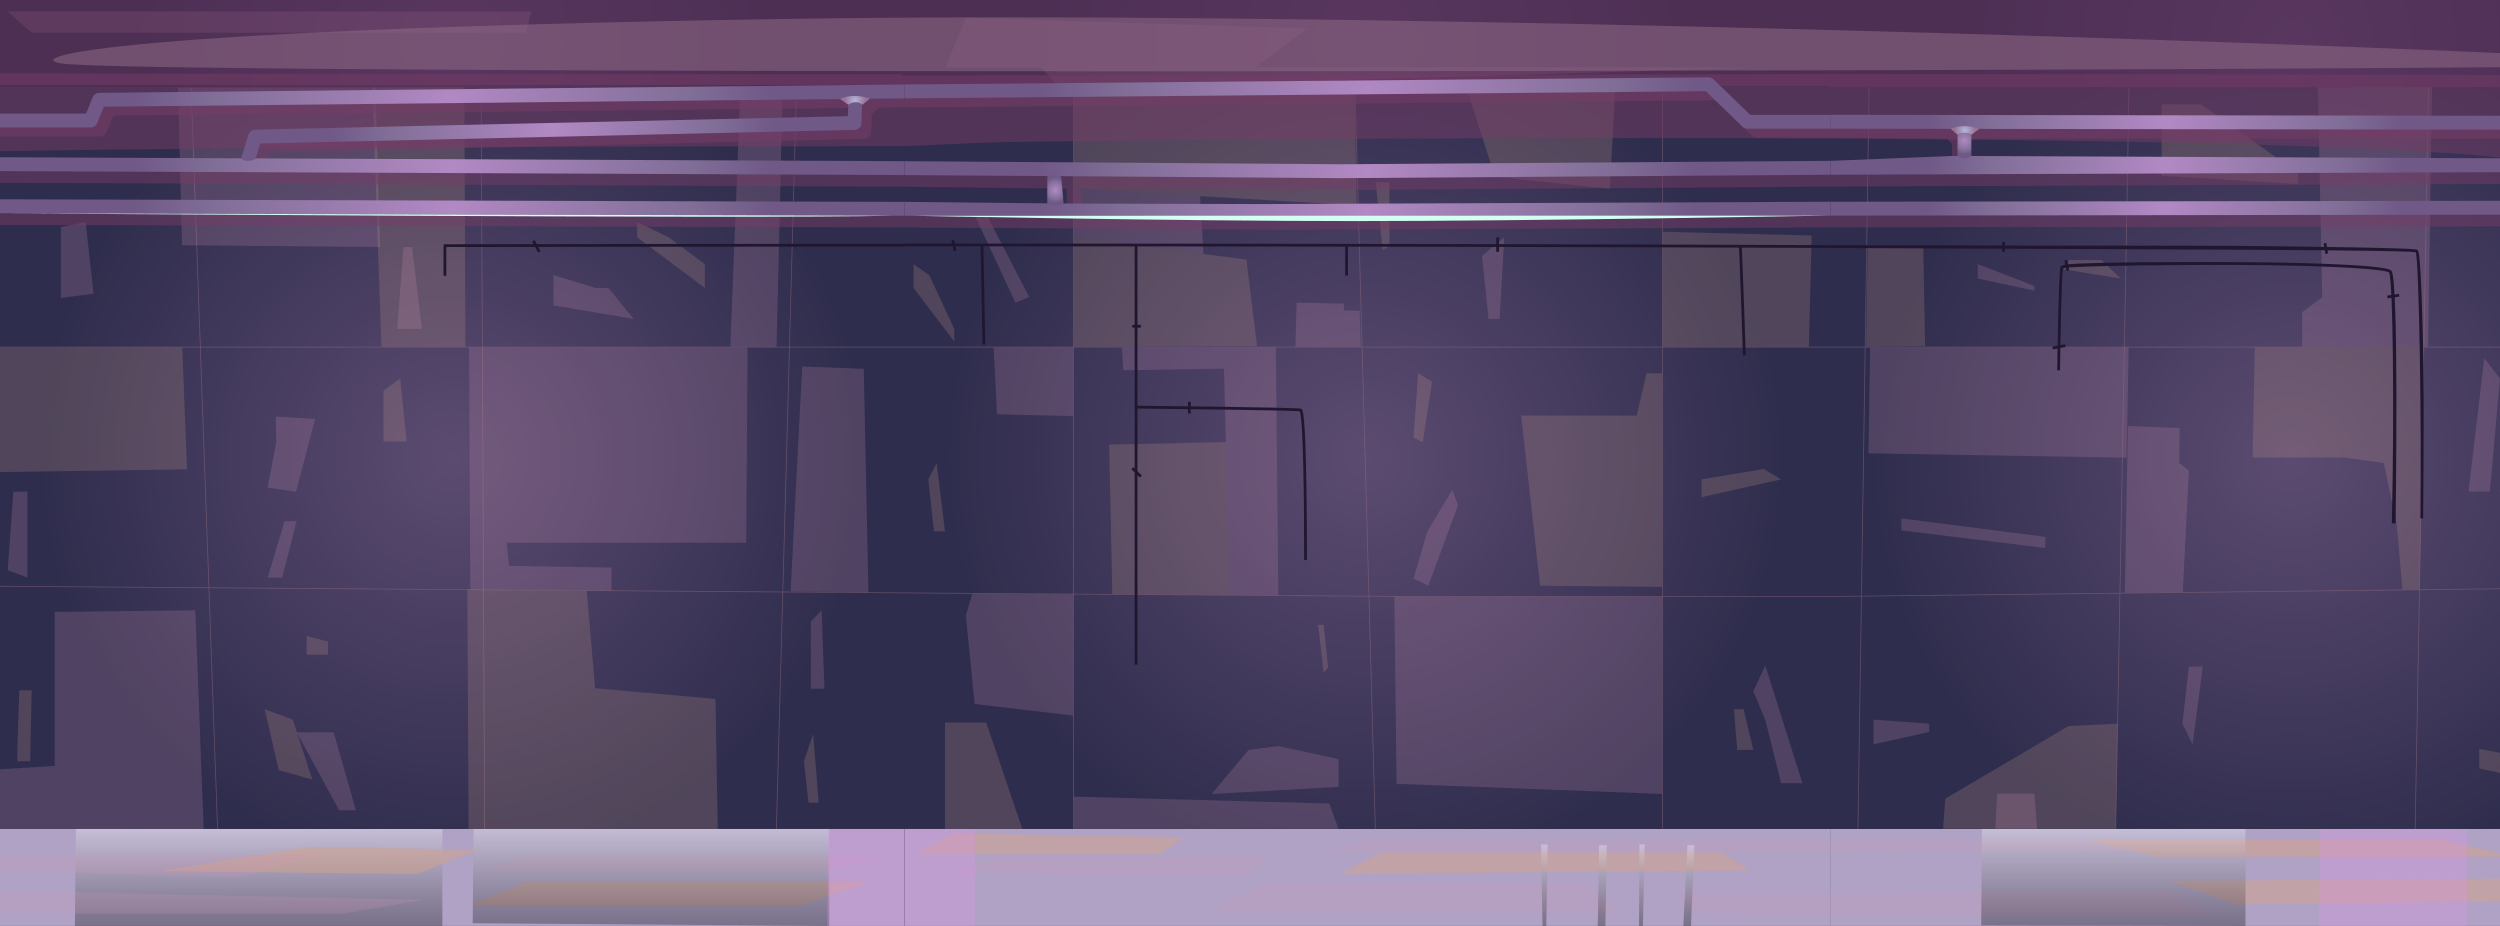<?xml version="1.0" encoding="UTF-8"?>
<svg xmlns="http://www.w3.org/2000/svg" xmlns:xlink="http://www.w3.org/1999/xlink" viewBox="0 0 675 250">
  <rect x="0" y="0" width="675" height="250" fill="#333333" stroke="none"/>
  <defs>
    <style>
      .cls-1 {
        fill: url(#_241-2);
      }

      .cls-2, .cls-3, .cls-4, .cls-5, .cls-6, .cls-7, .cls-8, .cls-9, .cls-10, .cls-11, .cls-12, .cls-13, .cls-14, .cls-15, .cls-16 {
        fill-rule: evenodd;
      }

      .cls-2, .cls-17, .cls-14 {
        fill: #d4a38b;
      }

      .cls-3 {
        fill: url(#_179-2);
      }

      .cls-18 {
        fill: url(#_945-3);
      }

      .cls-19 {
        fill: url(#_945);
      }

      .cls-4 {
        fill: url(#_441-6);
      }

      .cls-4, .cls-6, .cls-7, .cls-8, .cls-9, .cls-10, .cls-12, .cls-15 {
        opacity: .3;
      }

      .cls-4, .cls-7, .cls-8, .cls-9, .cls-10, .cls-12, .cls-15 {
        mix-blend-mode: screen;
      }

      .cls-20 {
        fill: #956d81;
      }

      .cls-21 {
        fill: #d2fff1;
      }

      .cls-22 {
        fill: url(#_178-10);
      }

      .cls-23 {
        fill: url(#_188);
      }

      .cls-5 {
        fill: #b4a3ae;
      }

      .cls-5, .cls-24, .cls-14, .cls-16, .cls-25 {
        opacity: .5;
      }

      .cls-5, .cls-14, .cls-26 {
        mix-blend-mode: soft-light;
      }

      .cls-27 {
        fill: url(#_178-6);
      }

      .cls-6 {
        fill: #e191e6;
      }

      .cls-6, .cls-24, .cls-13, .cls-16, .cls-28, .cls-25 {
        mix-blend-mode: multiply;
      }

      .cls-7 {
        fill: url(#_441-7);
      }

      .cls-29 {
        fill: url(#_945-2);
      }

      .cls-8 {
        fill: url(#_441-5);
      }

      .cls-30 {
        fill: url(#_178-12);
      }

      .cls-31 {
        fill: url(#_178-8);
      }

      .cls-32 {
        isolation: isolate;
      }

      .cls-33 {
        fill: url(#_178-7);
      }

      .cls-34 {
        fill: url(#_178-9);
      }

      .cls-35 {
        fill: url(#_188-3);
      }

      .cls-9 {
        fill: url(#_441-2);
      }

      .cls-36 {
        fill: url(#_178-3);
      }

      .cls-10 {
        fill: url(#_441-3);
      }

      .cls-37 {
        fill: url(#_241-3);
      }

      .cls-24, .cls-16 {
        fill: #773d66;
      }

      .cls-11 {
        fill: url(#_179);
      }

      .cls-12 {
        fill: url(#_441);
      }

      .cls-13, .cls-26, .cls-28 {
        opacity: .2;
      }

      .cls-13, .cls-28 {
        fill: #d499b6;
      }

      .cls-38 {
        fill: url(#_178-5);
      }

      .cls-39 {
        fill: url(#_178-2);
      }

      .cls-15 {
        fill: url(#_441-4);
      }

      .cls-40 {
        fill: url(#_178);
      }

      .cls-41 {
        fill: url(#_188-2);
      }

      .cls-42 {
        fill: url(#_178-11);
      }

      .cls-43 {
        fill: #201630;
      }

      .cls-44 {
        fill: url(#_241);
      }

      .cls-45 {
        fill: url(#_178-4);
      }
    </style>
    <linearGradient id="_945" data-name="  945" x1="5698.44" y1="7564.6" x2="5698.44" y2="7638.14" gradientTransform="translate(-1957.49 -2469.94) scale(.45 .36)" gradientUnits="userSpaceOnUse">
      <stop offset="0" stop-color="#afa2c5"/>
      <stop offset=".98" stop-color="#8a80a6"/>
    </linearGradient>
    <linearGradient id="_441" data-name="  441" x1="570.61" y1="250" x2="570.61" y2="223.43" gradientUnits="userSpaceOnUse">
      <stop offset="0" stop-color="#000"/>
      <stop offset=".12" stop-color="#161616"/>
      <stop offset=".36" stop-color="#515151"/>
      <stop offset=".71" stop-color="#aeaeae"/>
      <stop offset="1" stop-color="#fff"/>
    </linearGradient>
    <linearGradient id="_945-2" data-name="  945" x1="5215.73" x2="5215.73" xlink:href="#_945"/>
    <linearGradient id="_441-2" data-name="  441" x1="-164.07" y1="250" x2="-164.07" y2="228.2" gradientTransform="translate(291.92) rotate(-180) scale(1 -1)" xlink:href="#_441"/>
    <linearGradient id="_441-3" data-name="  441" x1="-140.69" y1="250" x2="-140.69" y2="228.21" gradientTransform="translate(291.92) rotate(-180) scale(1 -1)" xlink:href="#_441"/>
    <linearGradient id="_441-4" data-name="  441" x1="-125.07" y1="250" x2="-125.07" y2="227.99" gradientTransform="translate(291.92) rotate(-180) scale(1 -1)" xlink:href="#_441"/>
    <linearGradient id="_441-5" data-name="  441" x1="-151.37" y1="250" x2="-151.37" y2="227.98" gradientTransform="translate(291.92) rotate(-180) scale(1 -1)" xlink:href="#_441"/>
    <linearGradient id="_945-3" data-name="  945" x1="4661.68" x2="4661.68" xlink:href="#_945"/>
    <linearGradient id="_441-6" data-name="  441" x1="69.83" x2="69.83" y2="223.57" xlink:href="#_441"/>
    <linearGradient id="_441-7" data-name="  441" x1="175.77" x2="175.77" y2="222.84" xlink:href="#_441"/>
    <radialGradient id="_188" data-name="  188" cx="618.51" cy="123.67" fx="618.51" fy="123.67" r="113.29" gradientUnits="userSpaceOnUse">
      <stop offset="0" stop-color="#5c4b71"/>
      <stop offset="1" stop-color="#2f2d4d"/>
    </radialGradient>
    <radialGradient id="_241" data-name="  241" cx="618.59" cy="11.76" fx="618.59" fy="11.76" r="88.78" gradientUnits="userSpaceOnUse">
      <stop offset="0" stop-color="#3b3158"/>
      <stop offset="1" stop-color="#252242"/>
    </radialGradient>
    <radialGradient id="_188-2" data-name="  188" cx="368.59" fx="368.59" r="113.26" xlink:href="#_188"/>
    <radialGradient id="_241-2" data-name="  241" cx="368.59" fx="368.59" r="88.78" xlink:href="#_241"/>
    <radialGradient id="_188-3" data-name="  188" cx="122.09" fx="122.09" r="111.66" xlink:href="#_188"/>
    <radialGradient id="_241-3" data-name="  241" cx="122.09" fx="122.09" r="86.73" xlink:href="#_241"/>
    <radialGradient id="_178" data-name="  178" cx="584.59" cy="44.65" fx="584.59" fy="44.65" r="63.96" gradientUnits="userSpaceOnUse">
      <stop offset="0" stop-color="#b289c4"/>
      <stop offset=".75" stop-color="#806e97"/>
      <stop offset="1" stop-color="#705887"/>
    </radialGradient>
    <radialGradient id="_178-2" data-name="  178" cy="56.22" fy="56.22" r="63.95" xlink:href="#_178"/>
    <radialGradient id="_178-3" data-name="  178" cx="530.4" cy="37.95" fx="530.4" fy="37.95" r="3.65" xlink:href="#_178"/>
    <radialGradient id="_178-4" data-name="  178" cy="33" fy="33" r="63.95" xlink:href="#_178"/>
    <radialGradient id="_179" data-name="  179" cx="530.54" cy="35.24" fx="530.54" fy="35.24" r="2.86" gradientUnits="userSpaceOnUse">
      <stop offset="0" stop-color="#b2b6dc"/>
      <stop offset=".98" stop-color="#977395"/>
    </radialGradient>
    <radialGradient id="_178-5" data-name="  178" cx="369.18" cy="45.77" fx="369.18" fy="45.77" r="88.4" xlink:href="#_178"/>
    <radialGradient id="_178-6" data-name="  178" cx="369.18" cy="56.66" fx="369.18" fy="56.66" r="88.4" xlink:href="#_178"/>
    <radialGradient id="_178-7" data-name="  178" cx="284.97" cy="51.33" fx="284.97" fy="51.33" r="3.36" xlink:href="#_178"/>
    <radialGradient id="_178-8" data-name="  178" cx="369.18" cy="27.81" fx="369.18" fy="27.81" r="88.52" xlink:href="#_178"/>
    <radialGradient id="_178-9" data-name="  178" cx="122.09" cy="44.86" fx="122.09" fy="44.86" r="86.35" xlink:href="#_178"/>
    <radialGradient id="_178-10" data-name="  178" cx="122.09" cy="56.03" fx="122.09" fy="56.03" r="86.34" xlink:href="#_178"/>
    <radialGradient id="_178-11" data-name="  178" cx="148.99" cy="34.73" fx="148.99" fy="34.73" r="59.63" xlink:href="#_178"/>
    <radialGradient id="_178-12" data-name="  178" cx="122.09" cy="28.61" fx="122.09" fy="28.61" r="86.43" xlink:href="#_178"/>
    <radialGradient id="_179-2" data-name="  179" cx="230.83" cy="27.08" fx="230.83" fy="27.08" r="2.97" xlink:href="#_179"/>
  </defs>
  <g class="cls-32">
    <g id="Layer_2" data-name="Layer 2">
      <g id="bunker">
        <g>
          <g>
            <rect class="cls-19" x="494.18" y="223.81" width="180.82" height="26.19"/>
            <g>
              <polygon class="cls-14" points="675 237.2 585.86 237.84 604.02 244.22 675 243.34 675 237.2"/>
              <polygon class="cls-13" points="494.25 227.06 494.25 230.17 620 229.68 632.19 227.06 494.25 227.06"/>
              <polygon class="cls-14" points="675 230.31 658.01 226.57 563.22 226.57 582.02 231.32 675 231.32 675 230.31"/>
              <polygon class="cls-13" points="494.18 241.11 494.18 247.32 597.45 247.32 585.1 240.77 494.18 241.11"/>
            </g>
            <polygon class="cls-12" points="535.11 223.43 534.93 249.86 606.28 250 606.28 223.71 535.11 223.43"/>
            <rect class="cls-29" x="244.25" y="223.81" width="250" height="26.19"/>
            <g>
              <polygon class="cls-13" points="429.22 238.41 340.26 238.41 326.27 246.77 436.95 246.77 429.22 238.41"/>
              <path class="cls-13" d="M494.18,241.11v6.21l-36.23-.55-6.15-5.66s23.13.15,42.38,0Z"/>
              <polygon class="cls-14" points="472.65 234.99 464.7 230.17 372.98 230.17 361.8 235.99 472.65 234.99"/>
              <polygon class="cls-14" points="319.73 226.04 257.14 225.06 247.28 230.65 313.16 230.65 319.73 226.04"/>
              <polygon class="cls-13" points="335.7 236.61 256.68 235.81 268.84 231.56 343.49 231.56 335.7 236.61"/>
              <polygon class="cls-13" points="494.25 230.17 357.1 230.17 368.27 227.06 494.25 227.06 494.25 230.17"/>
            </g>
            <g>
              <polygon class="cls-9" points="457.48 228.2 456.57 250 454.5 250 455.6 228.2 457.48 228.2"/>
              <polygon class="cls-10" points="433.82 228.21 433.46 250 431.39 250 431.76 228.21 433.82 228.21"/>
              <polygon class="cls-15" points="417.89 227.99 417.5 250 416.47 250 416.08 227.99 417.89 227.99"/>
              <polygon class="cls-8" points="444.05 227.98 443.59 250 442.54 250 442.64 227.98 444.05 227.98"/>
            </g>
            <rect class="cls-18" y="223.81" width="244.18" height="26.19"/>
            <polygon class="cls-4" points="20.47 223.57 20.22 250 119.44 250 119.44 223.85 20.47 223.57"/>
            <g>
              <polygon class="cls-13" points="140.88 231.23 240.14 231.23 222.02 235.48 129.81 235.48 140.88 231.23"/>
              <polygon class="cls-14" points="142.37 238.08 234.77 238.08 215.8 244.48 126.74 244.48 142.37 238.08"/>
              <polygon class="cls-14" points="83.54 228.62 43.24 235.22 112.49 235.99 129.18 229.46 83.54 228.62"/>
              <polygon class="cls-13" points="64.79 236.91 0 235.22 0 230.73 86.21 230.73 64.79 236.91"/>
              <polygon class="cls-13" points="92.26 246.73 0 246.73 0 240.52 114.32 242.92 92.26 246.73"/>
            </g>
            <polygon class="cls-7" points="127.87 222.84 127.63 249.27 223.9 250 223.9 223.12 127.87 222.84"/>
            <polygon class="cls-6" points="223.61 222.83 223.36 250 263.3 250 263.3 223.68 223.61 222.83"/>
            <polygon class="cls-6" points="626.34 222.83 626.1 250 666.04 250 666.04 223.68 626.34 222.83"/>
          </g>
          <g>
            <rect class="cls-23" x="493.34" y="23.52" width="181.66" height="200.29"/>
            <rect class="cls-44" x="493.59" width="181.41" height="23.52"/>
            <g class="cls-26">
              <polygon class="cls-17" points="654.49 93.81 608.78 93.81 608.21 123.52 632.9 123.52 643.65 125 647.15 141.8 648.65 159.17 653.26 159.12 654.49 93.81"/>
              <polygon class="cls-17" points="519.27 66.4 504.28 66.21 503.84 93.61 519.78 93.46 519.27 66.4"/>
              <polygon class="cls-17" points="571.21 223.76 524.65 223.76 525.21 215.65 558.53 196.02 571.74 195.39 571.21 223.76"/>
              <polygon class="cls-17" points="675 203.26 669.4 202.21 669.4 207.46 675 208.71 675 203.26"/>
              <polygon class="cls-17" points="567.4 70.21 558.65 70.21 557.15 72.71 572.6 75.21 567.4 70.21"/>
              <polygon class="cls-17" points="594.4 28.19 583.65 28.19 583.65 47.46 620.48 49.71 620.48 46.71 594.4 28.19"/>
              <path class="cls-17" d="M675,117.47v15.24s-.62-.03,0-.13v-15.12Z"/>
            </g>
            <g>
              <polygon class="cls-28" points="573.7 160.05 589.34 159.87 591 127.08 588.38 125 588.5 115.58 574.54 115.02 573.7 160.05"/>
              <polygon class="cls-28" points="625.83 23.57 627 80.29 621.58 84.29 621.58 93.61 655.59 93.61 656.65 23.52 625.83 23.57"/>
              <polygon class="cls-28" points="574.74 93.81 504.94 93.81 504.48 122.4 574.16 123.58 574.74 93.81"/>
              <polygon class="cls-28" points="549.29 214.29 539.25 214.29 538.75 223.76 550 223.79 549.29 214.29"/>
              <polygon class="cls-28" points="505.85 194.3 505.85 200.96 520.88 197.63 520.88 195.39 505.85 194.3"/>
              <polygon class="cls-28" points="513.36 139.96 513.36 143.21 552.25 147.96 552.25 144.96 513.36 139.96"/>
              <polygon class="cls-28" points="534 71.33 534 75.21 549.29 78.46 549.29 77.21 534 71.33"/>
              <polygon class="cls-28" points="591 179.96 589.25 195.39 592 200.96 594.75 179.96 591 179.96"/>
              <polygon class="cls-28" points="675 102.21 672.25 132.71 666.5 132.71 670.75 96.71 675 102.21"/>
            </g>
            <rect class="cls-41" x="243.59" y="23.52" width="250" height="200.29"/>
            <rect class="cls-1" x="243.59" width="250" height="23.52"/>
            <g class="cls-25">
              <rect class="cls-20" x="243.59" y="93.61" width="250" height=".2"/>
              <polygon class="cls-20" points="381.27 160.96 493.59 160.96 493.59 161.16 381.27 161.16 243.59 160.18 243.59 159.98 381.27 160.96"/>
              <rect class="cls-20" x="289.74" y="23.61" width=".2" height="200.2"/>
              <polygon class="cls-20" points="371.24 223.77 365.74 23.48 365.94 23.48 371.44 223.77 371.24 223.77"/>
              <rect class="cls-20" x="448.76" y="23.53" width=".2" height="200.2"/>
            </g>
            <g class="cls-26">
              <polygon class="cls-17" points="299.48 120.04 300.32 160.38 332.07 160.61 331 119.37 299.48 120.04"/>
              <polygon class="cls-17" points="441.9 112.21 410.73 112.21 415.82 158.14 448.76 158.46 448.76 100.79 444.57 100.79 441.9 112.21"/>
              <polygon class="cls-17" points="488.4 93.61 489.15 63.58 448.97 62.58 448.97 93.61 488.4 93.61"/>
              <polygon class="cls-17" points="266.28 195.08 255.15 195.08 255.15 223.81 276.03 223.81 266.28 195.08"/>
              <polygon class="cls-2" points="289.94 50.96 366.28 55.45 365.74 23.48 289.94 23.61 289.94 50.96"/>
              <polygon class="cls-2" points="289.94 64.08 336.53 70.08 339.4 93.46 289.94 93.61 289.94 64.08"/>
              <polygon class="cls-17" points="250.9 74.29 246.65 71.33 246.65 77.75 257.65 92.21 257.65 88.79 250.9 74.29"/>
              <polygon class="cls-17" points="250.65 129.44 252.15 143.46 255.15 143.46 252.9 125 250.65 129.44"/>
              <polygon class="cls-17" points="357.4 168.71 355.9 168.71 357.4 181.71 358.59 180.21 357.4 168.71"/>
              <polygon class="cls-17" points="386.65 103.07 382.9 100.79 381.65 118.21 384.15 119.37 386.65 103.07"/>
              <polygon class="cls-17" points="375.15 49.21 371.44 49.21 373.3 67.46 375.15 66.46 375.15 49.21"/>
              <polygon class="cls-17" points="395.9 23.61 403.65 47.71 434.65 50.96 436.15 23.61 395.9 23.61"/>
              <polygon class="cls-17" points="468.15 191.49 469.06 202.46 473.4 202.46 470.78 191.49 468.15 191.49"/>
              <polygon class="cls-17" points="476.15 126.62 459.4 129.44 459.4 134.23 480.9 129.44 476.15 126.62"/>
            </g>
            <g>
              <polygon class="cls-28" points="289.74 93.81 268.28 93.81 269.19 111.87 289.74 112.33 289.74 93.81"/>
              <polygon class="cls-28" points="367.41 93.61 349.78 93.61 350.09 81.71 362.84 82 362.86 83.77 367.12 83.91 367.41 93.61"/>
              <polygon class="cls-28" points="344.48 93.81 345.15 160.7 332.07 160.61 330.48 99.54 303.32 99.96 302.9 93.81 344.48 93.81"/>
              <polygon class="cls-28" points="448.76 161.16 376.48 161.16 377.07 211.62 448.76 214.37 448.76 161.16"/>
              <polygon class="cls-28" points="260.78 166.21 263.15 190.08 289.74 193.21 289.74 160.51 262.53 160.31 260.78 166.21"/>
              <polygon class="cls-28" points="289.94 215.08 358.9 216.96 361.4 223.77 289.94 223.81 289.94 215.08"/>
              <polygon class="cls-13" points="309.42 52.1 289.94 50.96 289.94 64.08 324.95 68.59 324.03 52.97 309.42 52.1"/>
              <polygon class="cls-28" points="265.59 56.46 262.4 56.46 274.15 81.71 277.9 80.21 265.59 56.46"/>
              <polygon class="cls-28" points="406.15 64.08 400.15 69.08 401.9 86.12 404.9 86.12 406.15 64.08"/>
              <polygon class="cls-28" points="392.15 132.21 385.4 143.46 381.65 156.21 385.65 158.14 393.65 136.46 392.15 132.21"/>
              <polygon class="cls-28" points="345.15 201.46 337.15 202.46 327.15 214.37 361.4 212.46 361.4 204.96 345.15 201.46"/>
              <polygon class="cls-28" points="476.65 194.46 473.4 186.62 476.65 179.71 486.65 211.46 480.9 211.46 476.65 194.46"/>
            </g>
            <g>
              <polygon class="cls-13" points="260.75 4.78 255.25 18.26 338.75 18.26 352.88 7.69 260.75 4.78"/>
              <polygon class="cls-13" points="286.25 23.9 281 18.17 464.75 18.17 474.28 18.26 286.25 23.9"/>
            </g>
            <rect class="cls-35" y="23.52" width="244.18" height="200.29"/>
            <rect class="cls-37" width="244.18" height="23.52"/>
            <g class="cls-25">
              <rect class="cls-20" y="93.61" width="244.18" height=".2"/>
              <polygon class="cls-20" points="0 158.19 244.18 159.98 244.18 160.18 0 158.39 0 158.19"/>
              <polygon class="cls-20" points="58.64 223.81 51.49 23.62 51.69 23.61 58.84 223.81 58.64 223.81"/>
              <rect class="cls-20" x="130.28" y="23.61" width=".2" height="200.2" transform="translate(-.58 .62) rotate(-.27)"/>
              <polygon class="cls-20" points="209.72 223.81 209.52 223.81 214.96 23.52 215.16 23.52 209.72 223.81"/>
            </g>
            <g class="cls-26">
              <polygon class="cls-2" points="49.22 93.81 0 93.81 0 127.46 50.48 126.71 49.22 93.81"/>
              <polygon class="cls-2" points="125.66 93.61 102.99 93.61 100.55 23.61 125.37 23.61 125.66 93.61"/>
              <path class="cls-17" d="M8.55,186.37h-3.33s-.75,19.17-.5,19.17h3.42l.42-19.17Z"/>
              <polygon class="cls-17" points="193.8 223.81 193.18 188.71 160.68 185.83 158.43 159.58 126.19 159.16 126.52 223.81 193.8 223.81"/>
              <polygon class="cls-17" points="79.05 194.3 71.47 191.49 75.26 207.96 84.3 210.46 79.05 194.3"/>
              <polygon class="cls-17" points="82.8 171.71 82.8 176.76 88.55 176.76 88.55 173.21 82.8 171.71"/>
              <polygon class="cls-17" points="103.55 113.71 103.55 119.21 109.79 119.21 108.05 102.21 103.55 105.46 103.55 113.71"/>
              <polygon class="cls-17" points="180.55 64.08 172.05 59.96 172.05 64.08 190.3 77.75 190.3 71.33 180.55 64.08"/>
              <polygon class="cls-17" points="219.55 198.21 217.05 205.54 218.3 216.71 221.05 216.71 219.55 198.21"/>
            </g>
            <g>
              <polygon class="cls-13" points="126.98 159.16 165.12 159.44 165.12 153.24 137.44 152.8 136.78 146.52 201.47 146.52 201.84 93.81 126.65 93.81 126.98 159.16"/>
              <polygon class="cls-28" points="102.62 66.7 49.16 66.21 48.05 23.61 101.34 23.61 102.62 66.7"/>
              <polygon class="cls-28" points="234.47 159.93 213.47 159.65 216.59 98.96 233.22 99.58 234.47 159.93"/>
              <polygon class="cls-28" points="54.99 223.81 52.73 164.79 14.76 165.21 14.76 206.79 0 207.71 0 223.81 54.99 223.81"/>
              <polygon class="cls-13" points="199.93 23.61 197.18 93.61 209.67 93.61 211.32 23.52 199.93 23.61"/>
              <polygon class="cls-28" points="74.59 119.46 72.26 131.62 79.93 132.79 85.09 113.12 74.43 112.46 74.59 119.46"/>
              <polygon class="cls-28" points="23.12 59.96 16.43 61.29 16.43 80.46 25.26 79.29 23.12 59.96"/>
              <polygon class="cls-28" points="111.26 66.7 108.93 66.7 107.26 88.79 113.9 88.79 111.26 66.7"/>
              <polygon class="cls-28" points="160.79 77.75 149.43 74.29 149.43 82.46 171.09 86.12 164.25 77.75 160.79 77.75"/>
              <polygon class="cls-28" points="7.4 132.71 3.59 132.79 2.09 153.96 7.4 155.96 7.4 132.71"/>
              <polygon class="cls-28" points="80.09 140.71 76.84 140.71 72.26 155.96 76.18 155.96 80.09 140.71"/>
              <polygon class="cls-28" points="80.09 197.71 90.09 197.71 96.09 218.79 91.59 218.79 80.09 197.71"/>
              <polygon class="cls-28" points="218.93 167.79 218.93 185.96 222.59 185.96 221.84 164.79 218.93 167.79"/>
            </g>
            <polygon class="cls-13" points="8.55 8.82 142.02 8.82 143.49 3.1 2.09 3.1 8.55 8.82"/>
            <g class="cls-25">
              <rect class="cls-20" x="493.59" y="93.61" width="181.41" height=".2"/>
              <polygon class="cls-20" points="675 158.87 493.59 160.96 493.59 161.16 675 159.07 675 158.87"/>
              <rect class="cls-20" x="553.74" y="123.57" width="200.32" height=".2" transform="translate(518.49 775.24) rotate(-88.97)"/>
              <rect class="cls-20" x="472.94" y="123.57" width="200.23" height=".2" transform="translate(439.09 694.4) rotate(-88.97)"/>
              <polygon class="cls-20" points="501.75 223.77 501.55 223.76 504.55 23.52 504.75 23.52 501.75 223.77"/>
            </g>
            <path class="cls-24" d="M675,23.52v-3.28c-106.71-.22-181.41-.29-181.41-.29-83.34.28-168.64.41-250,.43v-.33c-90.25.02-169.69-.08-243.59-.25v3.13h243.59v.33h250v.26h181.41Z"/>
            <path class="cls-5" d="M675,14.33c-99.29-4.38-320.8-11.5-464.21-9.2C20.02,8.19,3.68,16.28,18.56,17.34c38.74,2.74,500.37,2.07,656.44.81v-3.82Z"/>
            <path class="cls-16" d="M675,42.53V0H0v40.83c69.55-1.36,244.18-1.36,244.18-1.36,0,0,21.64-1.03,27.26-1.12,60.35-.93,336.07-3.22,403.56,4.18Z"/>
          </g>
          <g>
            <g>
              <polygon class="cls-24" points="675 45.9 494.18 46.1 494.18 50.37 675 49.65 675 45.9"/>
              <polygon class="cls-24" points="675 57.37 494.18 56.87 494.18 61.4 675 61.12 675 57.37"/>
              <path class="cls-16" d="M675,33.69h-180.82v3.49l31.48.26,1.38,1.42v5.65s.46.68,1.87.68c1.25,0,1.88-.67,1.88-.67v-5.66l2.12-1.42h142.1v-3.75Z"/>
              <polygon class="cls-40" points="675 42.74 530.78 42.12 527.03 42.11 494.18 43.43 494.18 47.18 675 46.49 675 42.74"/>
              <polygon class="cls-39" points="675 54.21 494.18 54.47 494.18 58.22 675 57.96 675 54.21"/>
              <path class="cls-36" d="M532.28,42.09s-.62.67-1.88.67c-1.42,0-1.87-.69-1.87-.69v-8.59s.62-.35,1.87-.35c1.33,0,1.87.35,1.87.35v8.61Z"/>
              <polygon class="cls-45" points="675 31.26 494.18 30.99 494.18 34.74 675 35.01 675 31.26"/>
              <path class="cls-11" d="M526.67,34.79s2.85-1.66,7.73.01l-2.12,1.62s0-.54-1.87-.54-1.87.54-1.87.54l-1.85-1.63Z"/>
            </g>
            <g>
              <polygon class="cls-24" points="367.24 47.51 494.18 46.62 494.18 50.37 367.25 51.26 291.77 50.94 292.14 54.97 292.43 58.12 346.49 58.27 494.18 57.65 494.18 61.4 346.5 62.02 244.18 61.41 244.18 57.98 288.01 58.1 288.01 50.92 244.18 50.41 244.18 46.99 367.24 47.51"/>
              <path class="cls-16" d="M475.11,33.43h19.06v3.75h-19.82c-.49,0-.95-.19-1.3-.53l-2.24-2.17-7.66-7.41h-.08l-218.9,1.95v-3.43l219.71-2.28c.35,0,.69.09.98.27.12.07.24.16.35.26l7.39,7.16,2.52,2.44Z"/>
              <polygon class="cls-38" points="361.99 44.35 494.18 43.43 494.18 47.18 362 48.1 244.18 47.27 244.18 43.52 361.99 44.35"/>
              <polygon class="cls-27" points="341.24 55.1 494.18 54.47 494.18 58.22 341.25 58.85 244.18 58.26 244.18 54.51 288.01 54.96 292.14 54.97 341.24 55.1"/>
              <path class="cls-33" d="M282.76,54.94v-7.18s.65-.64,1.94-.64,1.83.66,1.83.66l.65,7.18s-.67.59-2.21.59c-1.86,0-2.21-.6-2.21-.6Z"/>
              <path class="cls-31" d="M494.18,30.99v3.75h-22.41c-.34,0-.67-.09-.95-.27-.12-.07-.24-.16-.35-.26l-7.38-7.15-2.51-2.43-216.39,1.93v-3.75l217.12-1.93c.5,0,.97.18,1.32.53l2.24,2.18,7.66,7.42h21.65Z"/>
              <path class="cls-21" d="M247.03,58.27s70.29,1.42,118.83,1.42,127.04-1.47,127.04-1.47l-245.87.05Z"/>
            </g>
            <g>
              <polygon class="cls-24" points="0 45.6 244.18 46.66 244.18 50.41 0 49.35 0 45.6"/>
              <polygon class="cls-24" points="0 56.97 244.18 57.66 244.18 61.41 0 60.72 0 56.97"/>
              <path class="cls-16" d="M29.34,27.5l214.84-2.24v3.75l-6.72.07-2,1.62s-.02-.02-.06-.06l-.19,5.05c-.04.99-.84,1.78-1.83,1.81l-160.49,3.67-.5,1.6-.76,2.42s-.48.65-2.05.65-1.88-.67-1.88-.67l.76-2.42,1.25-3.99c.24-.77.94-1.3,1.75-1.31l160.07-3.66.11-3.09-2.24-1.54-198.77,2.07-1.81,4.44c-.29.7-.97,1.17-1.74,1.17H0v-3.75h25.82l1.8-4.43c.28-.7.96-1.16,1.72-1.17Z"/>
              <polygon class="cls-34" points="72.38 42.78 244.18 43.52 244.18 47.27 0 46.2 0 42.45 68.46 42.76 72.38 42.78"/>
              <polygon class="cls-22" points="0 53.81 244.18 54.51 244.18 58.26 0 57.56 0 53.81"/>
              <path class="cls-42" d="M69.03,42.77s-.48.65-2.05.65-1.88-.67-1.88-.67l2-6.41c.24-.77.94-1.3,1.75-1.32l160.07-3.66.18-4.95s.62-.37,1.87-.37,1.87.51,1.87.51l-.25,6.72c-.04.99-.84,1.78-1.83,1.8l-160.49,3.67-1.26,4.02Z"/>
              <path class="cls-30" d="M26.75,25.07l217.43-2.26v3.75l-216.14,2.25-1.81,4.44c-.29.7-.98,1.17-1.74,1.17H0v-3.75h23.23l1.8-4.43c.28-.7.96-1.16,1.72-1.17Z"/>
              <path class="cls-3" d="M226.8,26.73s3.19-1.83,8.06-.08l-2,1.62s-1.45-1.5-3.82,0l-2.24-1.54Z"/>
              <path class="cls-21" d="M2.09,57.58s203.14,1.57,238.64.66l-238.64-.66Z"/>
            </g>
          </g>
          <g>
            <g>
              <rect class="cls-43" x="265.02" y="66.26" width=".75" height="26.77" transform="translate(-1.48 5.11) rotate(-1.1)"/>
              <rect class="cls-43" x="363.21" y="66.25" width=".75" height="8.15"/>
              <rect class="cls-43" x="306.36" y="66.25" width=".75" height="113.21"/>
              <path class="cls-43" d="M352.87,151.22h-.75c.03-15.24-.26-38.29-1.17-40.17-2.24-.27-32.52-.63-44.22-.75v-.75c4.41.04,43.07.44,44.5.79.5.12,1.17.28,1.5,20.75.16,9.97.14,20.04.14,20.14Z"/>
              <path class="cls-43" d="M494.18,66.2v.75c-66.51-.28-146.53-.44-237.04-.44h-1.79c-3.43,0-7.75,0-11.17,0v-.75c2.82,0,6.53,0,9.35,0,88.9,0,171.81.15,240.65.43Z"/>
              <rect class="cls-43" x="320.75" y="108.51" width=".75" height="3.13"/>
              <rect class="cls-43" x="403.99" y="64.08" width=".75" height="3.92"/>
              <rect class="cls-43" x="305.74" y="87.71" width="2.29" height=".75"/>
              <rect class="cls-43" x="306.51" y="125.95" width=".75" height="3.21" transform="translate(1.03 257.55) rotate(-45.6)"/>
              <rect class="cls-43" x="257.18" y="64.72" width=".75" height="3.07" transform="translate(-8.1 53.9) rotate(-11.76)"/>
              <path class="cls-43" d="M469.52,66.2c.42,10.25.79,20.69,1.07,29.74l.75-.02c-.09-3.06-.48-15.55-1.06-29.72h-.76Z"/>
            </g>
            <g>
              <path class="cls-43" d="M654.26,94.52c-.6-26.38-1.22-26.81-1.55-27.04-.26-.18-.81-.56-39.72-1.01-24.19-.28-58.36-.04-101.72-.26-5.55-.03-11.32.02-17.09,0,.07.24-.01.5,0,.75,93.4.42,154.87.48,158.08,1.15.86,2.2,1.61,45.83,1.24,71.86h.75c0-.14.31-32.49.02-45.44Z"/>
              <path class="cls-43" d="M646.81,141.31c.05-4.67.91-65.37-1.1-68.14-.21-.29-.57-.95-9.81-1.54-5.2-.33-12.42-.59-20.35-.73-14.15-.25-52.6-.25-57.56.52-1.16.18-1.61.37-1.7.74-.5,2.06-.82,26.77-.84,27.83h.75c.11-8.73.42-25.54.8-27.57,1.2-.67,35.36-1.06,54.83-.82,20.77.26,32.44,1.2,33.23,1.99,1.02,1.68,1.45,37.53.73,67.73h1Z"/>
              <rect class="cls-43" x="627.59" y="65.58" width=".75" height="2.88" transform="translate(-2.09 110.12) rotate(-10)"/>
              <rect class="cls-43" x="644.56" y="79.56" width="3.24" height=".75" transform="translate(-4.6 100.61) rotate(-8.87)"/>
              <rect class="cls-43" x="557.66" y="70.25" width=".75" height="2.81" transform="translate(-3.06 112.97) rotate(-11.53)"/>
              <rect class="cls-43" x="554.18" y="93.28" width="3.49" height=".75" transform="translate(-7.65 107.88) rotate(-11.01)"/>
              <rect class="cls-43" x="540.58" y="65.35" width=".75" height="2.65"/>
            </g>
            <g>
              <rect class="cls-43" x="119.75" y="66.48" width=".75" height="7.99"/>
              <path class="cls-43" d="M119.81,65.96c.02.25.04.5.05.74,39.68-.07,81.5-.11,124.32-.12v-.75c-41.76,0-83.79.05-124.37.12Z"/>
              <rect class="cls-43" x="144.44" y="64.79" width=".75" height="3.39" transform="translate(-14.29 75.26) rotate(-27.81)"/>
            </g>
          </g>
        </g>
      </g>
    </g>
  </g>
</svg>